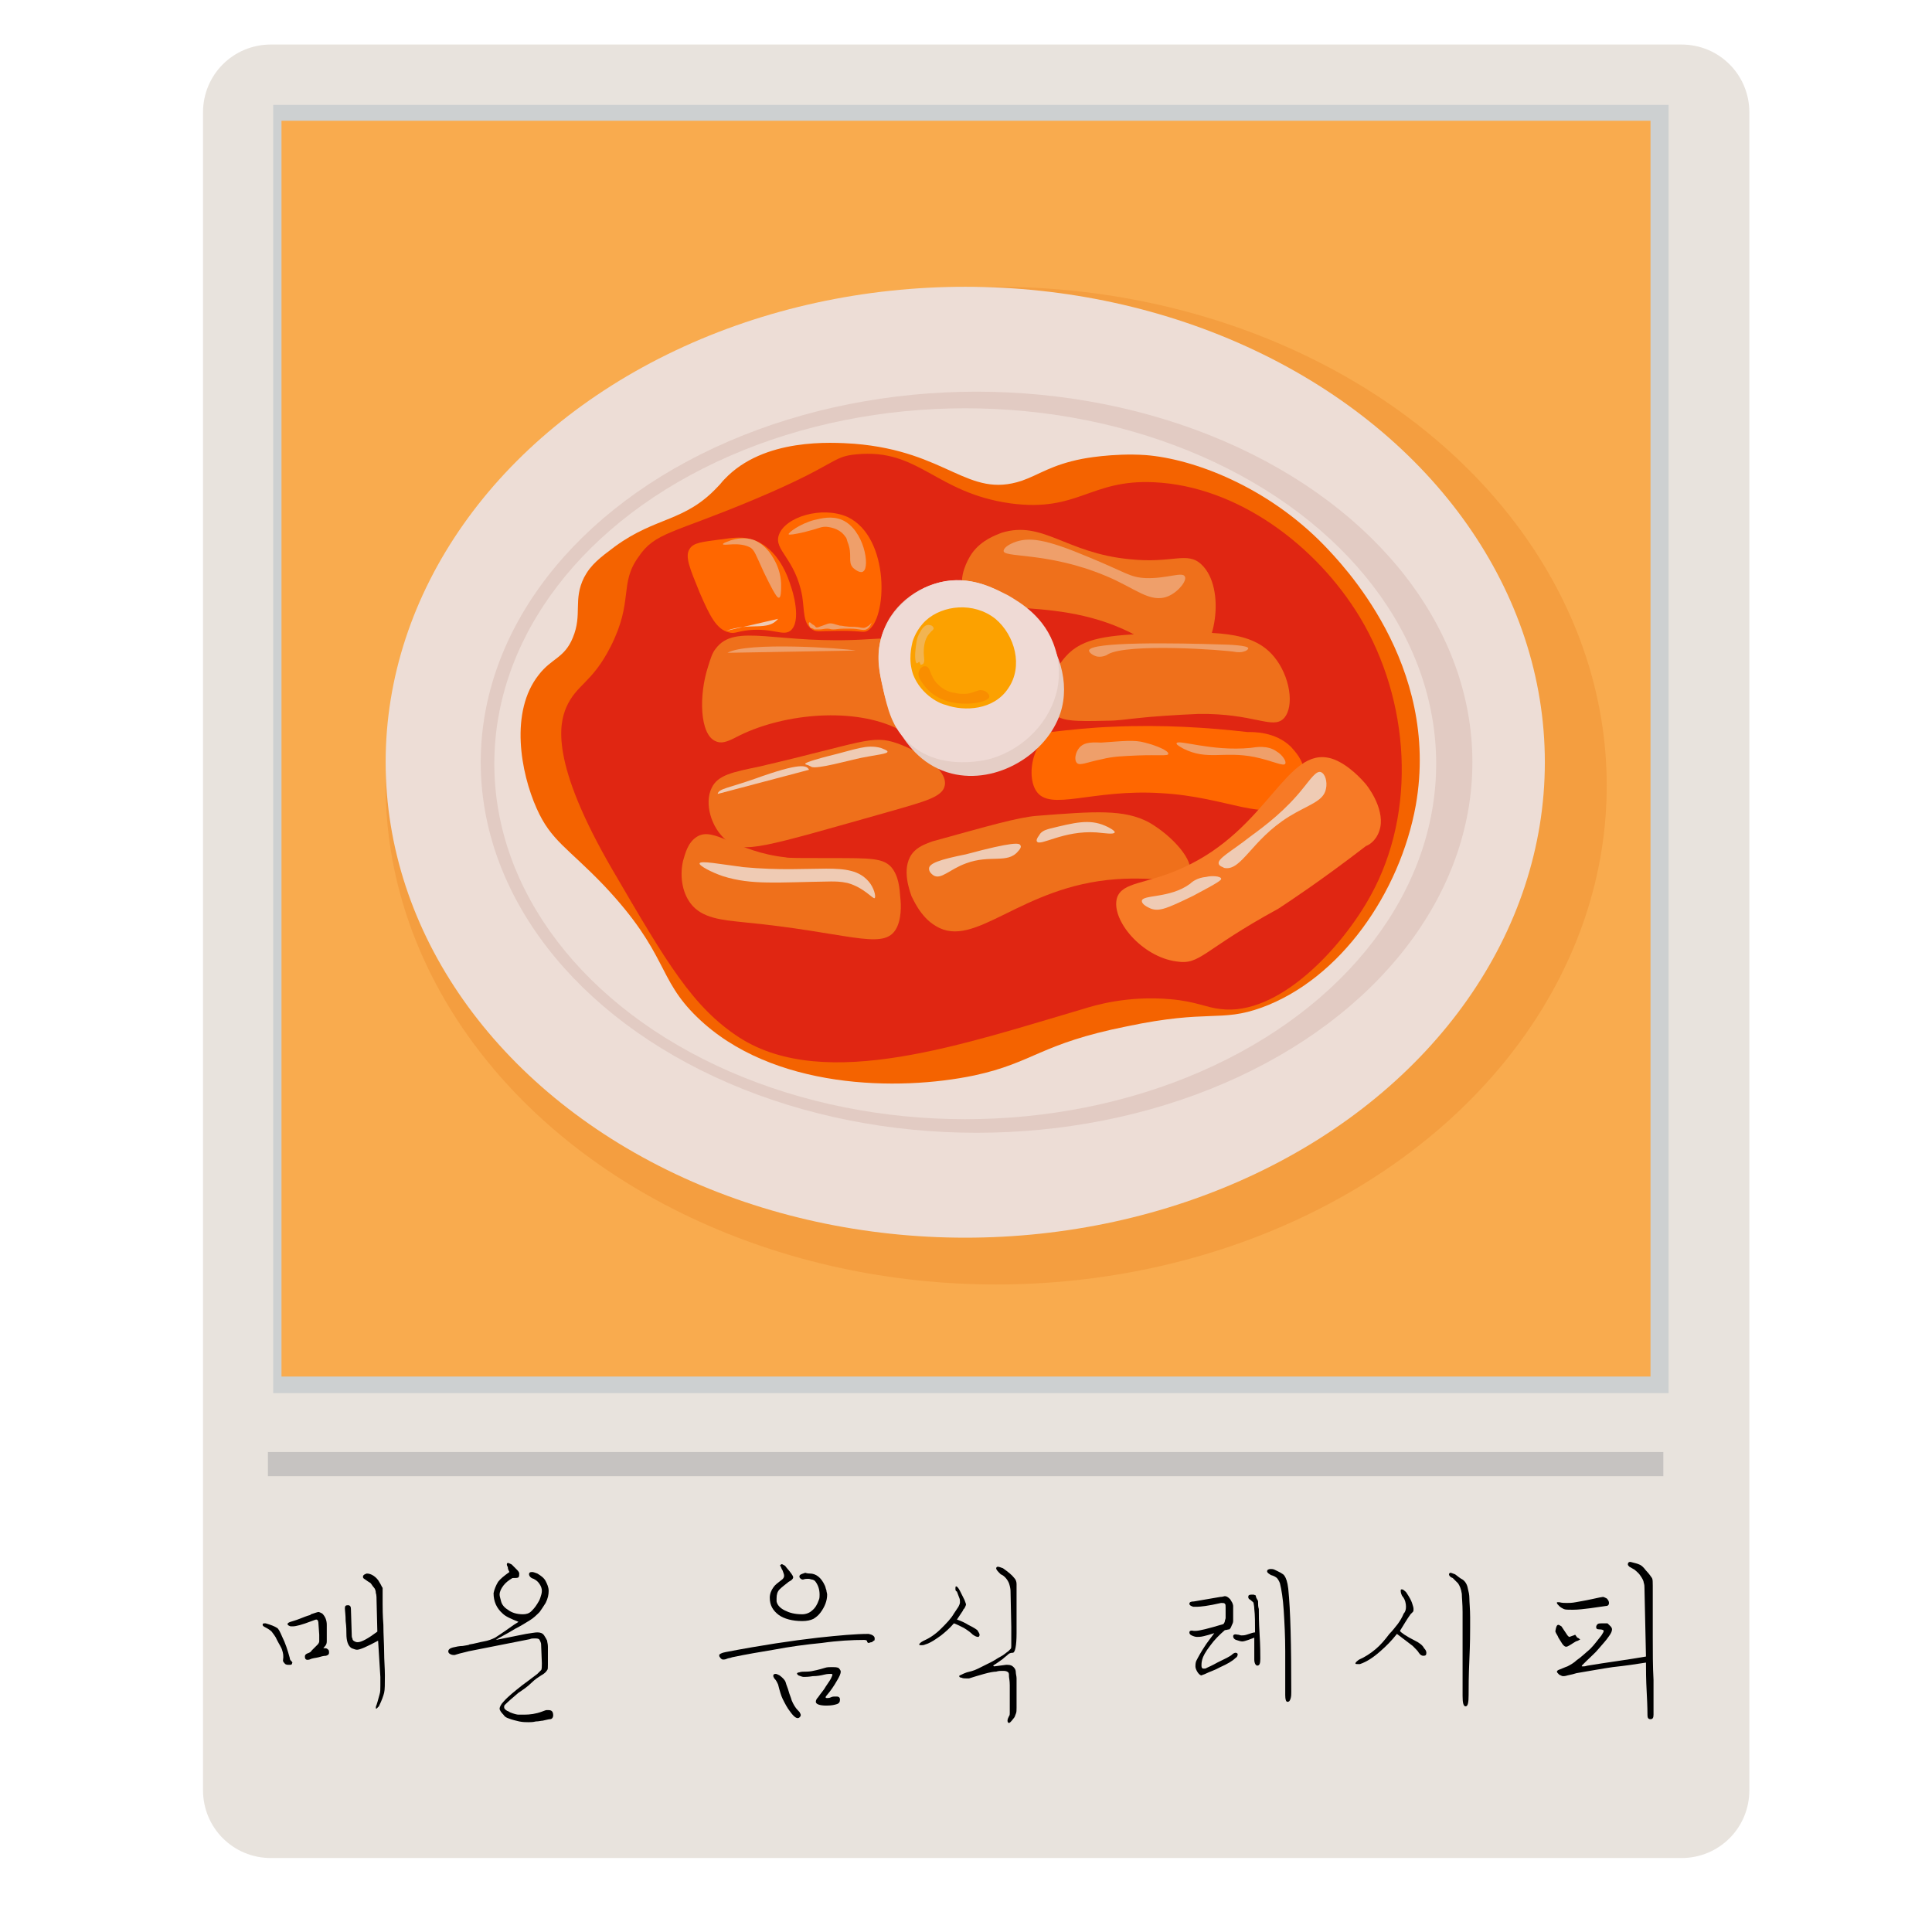 <?xml version="1.0" encoding="utf-8"?>
<!-- Generator: Adobe Illustrator 26.3.1, SVG Export Plug-In . SVG Version: 6.00 Build 0)  -->
<svg version="1.1" id="레이어_1" xmlns="http://www.w3.org/2000/svg" xmlns:xlink="http://www.w3.org/1999/xlink" x="0px"
	 y="0px" viewBox="0 0 256 256" style="enable-background:new 0 0 256 256;" xml:space="preserve">
<style type="text/css">
	.st0{fill:#E8E3DD;}
	.st1{fill:#CDD0D1;}
	.st2{fill:#C6C3C1;}
	.st3{fill:none;}
	.st4{fill:#F9AB4E;}
	.st5{fill:#F49E40;}
	.st6{fill:#EDDDD6;}
	.st7{fill:#E2CBC3;}
	.st8{display:none;}
	.st9{display:inline;fill:none;}
	.st10{display:inline;}
	.st11{fill:#F46300;}
	.st12{fill:#E02612;}
	.st13{fill:#EF701B;}
	.st14{fill:#FF6700;}
	.st15{fill:#175101;}
	.st16{fill:#E5CEC6;}
	.st17{fill:#EFDAD5;}
	.st18{fill:#FCA100;}
	.st19{fill:#EF9F6A;}
	.st20{fill:#EFCBB4;}
	.st21{display:none;fill:#F98E00;}
	.st22{fill:#F98E00;}
	.st23{fill:#F2B451;}
	.st24{fill:#F77A26;}
</style>
<g>
	<path class="st0" d="M26.9,237.2c0,5,4,9,9,9h186.9c5,0,9-4,9-9V14.9c0-5-4-9-9-9H35.9c-5,0-9,4-9,9
		C26.9,14.9,26.9,237.2,26.9,237.2z"/>
</g>
<rect x="36.2" y="13.9" class="st1" width="184.9" height="170.7"/>
<rect x="35.5" y="192.4" class="st2" width="184.9" height="3.2"/>
<g>
	<rect x="44" y="200" class="st3" width="141.7" height="32.5"/>
</g>
<rect x="37.3" y="16" class="st4" width="181.4" height="166.4"/>
<ellipse class="st5" cx="132" cy="104.1" rx="80.9" ry="66.1"/>
<ellipse class="st6" cx="127.9" cy="101" rx="76.8" ry="63"/>
<ellipse class="st7" cx="129.4" cy="101" rx="65.7" ry="49.1"/>
<ellipse class="st6" cx="127.9" cy="101.2" rx="62.4" ry="47.1"/>
<g class="st8">
	<polygon class="st9" points="216.1,228 61.3,229.3 61.3,195.3 216.1,194 	"/>
	<path class="st10" d="M64.5,220c-0.1-0.3-0.3-0.6-0.5-1.1c-0.2-0.4-0.3-0.6-0.5-0.8s-0.4-0.3-0.7-0.4c-0.1-0.1-0.2-0.2-0.2-0.3
		s0.1-0.2,0.3-0.2c0.5,0.1,0.9,0.3,1.1,0.5c0.1,0.1,0.3,0.4,0.5,0.9c0.3,0.6,0.6,1.3,0.7,2.1c0,0.1,0.1,0.2,0.2,0.3s0.1,0.1,0.1,0.3
		c0,0.1-0.1,0.2-0.3,0.2c-0.1,0-0.2,0-0.3-0.1c-0.1-0.1-0.2-0.2-0.2-0.3V221C64.7,220.6,64.6,220.3,64.5,220z M68.2,216.3
		c0.1,0,0.2,0.1,0.4,0.2c0.3,0.3,0.4,0.7,0.4,1.1v1.7c0,0.2-0.1,0.4-0.2,0.6c0,0.1-0.1,0.1-0.1,0.2c0,0,0.1,0,0.2,0s0.2,0,0.3,0.1
		c0.1,0.1,0.1,0.2,0.1,0.3s-0.1,0.2-0.3,0.3c-0.3,0-0.5,0.1-0.8,0.1s-0.6,0.1-0.9,0.2c-0.3,0.1-0.4,0-0.4-0.3c0-0.1,0.1-0.2,0.2-0.3
		c0.2-0.1,0.3-0.2,0.5-0.3c0.1-0.1,0.3-0.3,0.6-0.6c0.1-0.1,0.1-0.2,0.2-0.3c0-0.1,0-0.2,0-0.3v-0.5l-0.1-1.1c0-0.3-0.1-0.4-0.2-0.4
		s-0.2,0-0.4,0.1c-1,0.4-1.6,0.6-1.9,0.6c-0.1,0-0.2,0-0.2,0c-0.2-0.1-0.3-0.1-0.3-0.3c0-0.1,0.1-0.2,0.3-0.2c0.2,0,0.5-0.1,0.9-0.3
		c0.4-0.1,0.7-0.3,1-0.4l0.1-0.1C67.9,216.3,68.1,216.3,68.2,216.3z M73.9,214.3c0-0.2-0.1-0.4-0.2-0.6c-0.1-0.2-0.2-0.4-0.3-0.5
		c-0.1-0.1-0.3-0.2-0.4-0.3c-0.2-0.1-0.3-0.2-0.3-0.3c0-0.2,0.1-0.3,0.4-0.3c0.2,0,0.5,0.1,0.7,0.3s0.4,0.4,0.6,0.6
		c0.2,0.3,0.3,0.4,0.3,0.5s0,0.3,0,0.7v0.9c0,0.4,0,1.1,0.1,2.1c0,1,0.1,1.9,0.1,2.7s0,1.6,0,2.4c0,0.8,0,1.4-0.1,1.7
		s-0.2,0.8-0.5,1.4c-0.1,0.2-0.2,0.3-0.3,0.3s-0.1,0-0.1,0s0-0.2,0.1-0.3c0.2-0.5,0.3-0.8,0.3-1.1s0.1-0.5,0.1-0.8
		c0-0.1,0-0.3,0-0.5s0-0.3,0-0.4l-0.2-3.6c-1.1,0.6-1.8,0.9-2.1,0.9c-0.2,0-0.3,0-0.5-0.1c-0.4-0.2-0.5-0.7-0.5-1.4
		c0-0.3,0-0.7-0.1-1.3c0-0.6-0.1-1-0.1-1.2s0.1-0.3,0.3-0.3c0.2,0,0.3,0.1,0.3,0.3l0.1,2.4c0,0.3,0,0.4,0,0.6c0,0.1,0.1,0.2,0.2,0.3
		s0.2,0.1,0.3,0.1c0.4,0,1-0.3,1.9-1l-0.1-3C73.9,215,73.9,214.5,73.9,214.3z"/>
	<path class="st10" d="M90.7,213.1c0.2,0.3,0.3,0.6,0.3,1s-0.1,0.8-0.3,1.2c-0.2,0.3-0.4,0.6-0.6,0.9c-0.3,0.3-0.6,0.6-1,0.8
		s-0.8,0.5-1.4,0.9c-1,0.6-1.6,0.9-1.9,1.1l3-0.6c0.5-0.1,0.9-0.2,1.1-0.2c0.3,0,0.5,0.1,0.7,0.3s0.3,0.4,0.3,0.5s0.1,0.3,0.1,0.6
		v0.6v0.2c0,0.2,0,0.4,0,0.6c0,0.2,0,0.3,0,0.5c0,0.3,0,0.5-0.1,0.6c-0.1,0.2-0.3,0.4-0.6,0.6c-0.2,0.2-0.6,0.4-1,0.7
		s-0.8,0.6-1.3,1c-0.6,0.4-1,0.8-1.4,1.2c-0.1,0.1-0.1,0.2-0.1,0.2c0,0.1,0.1,0.2,0.3,0.3c0.1,0,0.2,0.1,0.3,0.1
		c0.4,0.1,0.7,0.2,0.8,0.2c0.1,0,0.4,0,0.6,0c0.5,0,1.1-0.1,1.7-0.3c0.2-0.1,0.3-0.1,0.4-0.1s0.1,0,0.2,0c0.3,0,0.4,0.2,0.4,0.5
		c0,0.2-0.1,0.3-0.3,0.4s-0.4,0.1-0.7,0.1c-0.1,0-0.4,0-0.7,0.1s-0.6,0.1-0.7,0.1c-0.2,0-0.5,0-0.9-0.1c-0.3-0.1-0.7-0.2-1.1-0.3
		c-0.2-0.1-0.4-0.2-0.6-0.3c-0.2-0.2-0.3-0.4-0.3-0.6c0-0.2,0.1-0.4,0.4-0.7c0.5-0.5,1.1-1.1,1.9-1.7c0.3-0.2,0.8-0.6,1.5-1.1
		c0.2-0.1,0.3-0.3,0.4-0.4s0.1-0.3,0.1-0.7l-0.1-1.9c0-0.2-0.1-0.3-0.2-0.4s-0.3-0.2-0.5-0.2c-0.1,0-0.3,0-0.4,0.1l-6,1.2
		c-0.3,0.1-0.6,0.1-0.9,0.2c-0.3,0.1-0.5,0.1-0.5,0.1c-0.1,0-0.2,0-0.4-0.1c-0.2,0-0.2-0.1-0.2-0.3s0.2-0.3,0.5-0.4
		c0.3-0.1,0.6-0.1,1-0.2c0.4-0.1,0.6-0.1,0.7-0.1c0.5-0.1,1-0.2,1.4-0.3s0.8-0.2,1.1-0.4c0,0,0.6-0.4,1.6-1.1
		c0.3-0.2,0.6-0.4,0.7-0.5c-0.7-0.3-1.3-0.6-1.6-0.8c-0.6-0.5-0.9-1.2-0.9-2c0-0.4,0.2-0.8,0.5-1.1c0.2-0.3,0.6-0.6,1.1-1
		c-0.1-0.2-0.2-0.3-0.2-0.4c0-0.1,0-0.1,0-0.2c-0.1-0.2,0-0.3,0.1-0.3s0.2,0.1,0.4,0.2c0.1,0.1,0.3,0.3,0.5,0.4s0.3,0.3,0.3,0.4
		c0,0.2,0,0.3-0.1,0.4c-0.1,0.1-0.3,0.1-0.6,0.1c-0.4,0.2-0.7,0.4-0.9,0.7s-0.4,0.6-0.4,0.9c0,0.2,0,0.4,0.1,0.7s0.3,0.6,0.7,0.8
		c0.4,0.3,0.9,0.5,1.5,0.5c0.3,0,0.6-0.1,0.8-0.3c0.2-0.1,0.4-0.4,0.6-0.7c0.1-0.2,0.3-0.4,0.3-0.6c0.1-0.2,0.1-0.4,0.1-0.7
		c0-0.2-0.1-0.5-0.2-0.7s-0.3-0.4-0.6-0.5c-0.3-0.1-0.5-0.3-0.5-0.5s0.1-0.2,0.3-0.2c0.1,0,0.3,0.1,0.5,0.2
		C90.3,212.6,90.5,212.8,90.7,213.1z"/>
	<path class="st10" d="M114.4,218.9c0,0.1,0,0.2-0.1,0.3c0,0.1-0.1,0.1-0.3,0.1c-0.1,0-0.2,0-0.3,0c-0.1,0-0.1,0-0.1-0.1
		s-0.1-0.1-0.3-0.1c-1.2,0-2.6,0.1-4.2,0.3s-3.2,0.4-4.8,0.7c-1.3,0.2-2.7,0.5-4.1,0.8c-0.2,0.1-0.3,0.1-0.5,0.2
		c-0.2,0-0.3,0.1-0.4,0.1s-0.2-0.1-0.3-0.2c-0.1-0.1-0.1-0.2-0.1-0.2c0-0.1,0.2-0.2,0.7-0.3c3.5-0.6,6.5-1.1,9.1-1.4
		c2.1-0.2,3.8-0.4,5-0.4C114.2,218.5,114.4,218.6,114.4,218.9z M108,212.4c0.6,0,1.1,0.4,1.5,1.2c0.1,0.2,0.1,0.3,0.1,0.5
		s0.1,0.3,0.1,0.5c0,0.6-0.2,1.2-0.7,1.8c-0.2,0.3-0.5,0.5-0.7,0.6c-0.3,0.2-0.7,0.2-1.1,0.2c-1,0-1.8-0.2-2.3-0.6
		c-0.6-0.4-0.9-1-0.9-1.7c0-0.4,0.1-0.7,0.3-1c0.2-0.2,0.4-0.5,0.8-0.7c0.2-0.2,0.3-0.3,0.3-0.5c0-0.1-0.1-0.3-0.2-0.5
		s-0.2-0.4-0.2-0.4c0-0.1,0-0.1,0.1-0.1s0.2,0,0.3,0.1s0.2,0.2,0.2,0.2c0.5,0.5,0.7,0.8,0.7,1c0,0.1-0.1,0.3-0.4,0.4
		c-0.4,0.3-0.7,0.5-0.9,0.8c-0.2,0.3-0.3,0.5-0.3,0.9c0,0.1,0,0.2,0,0.3c0.1,0.4,0.4,0.7,0.8,0.9s1,0.4,1.7,0.4c0.4,0,0.7-0.2,1-0.4
		s0.5-0.6,0.7-1c0.1-0.2,0.1-0.4,0.1-0.6c0-0.5-0.2-0.9-0.5-1.3c-0.1-0.1-0.2-0.1-0.3-0.2s-0.2-0.1-0.4-0.1c-0.1,0-0.3,0-0.5,0.1
		c-0.1,0-0.3-0.1-0.3-0.2c-0.1-0.1,0-0.2,0-0.3s0.3-0.1,0.5-0.2C107.8,212.4,107.9,212.4,108,212.4z M105.6,223.2
		c0.1,0.3,0.2,0.6,0.3,0.9c0.1,0.3,0.2,0.6,0.3,0.9c0.2,0.4,0.4,0.7,0.6,1c0.1,0.1,0.2,0.2,0.3,0.3c0.1,0.1,0.1,0.2,0.1,0.2
		c0,0.1-0.1,0.2-0.2,0.3c-0.2,0.1-0.5-0.1-0.9-0.6c-0.3-0.4-0.5-0.8-0.7-1.3c-0.1-0.3-0.3-0.8-0.5-1.4c0-0.2-0.2-0.3-0.4-0.6
		c-0.1-0.1-0.1-0.2-0.1-0.3c0.1-0.1,0.1-0.1,0.2-0.1s0.2,0.1,0.4,0.2C105.3,222.8,105.5,223,105.6,223.2z M111,222.2
		c0,0.2-0.1,0.5-0.4,0.9c-0.3,0.5-0.6,1-1.1,1.5c-0.1,0.1-0.1,0.1-0.1,0.2s0,0.1,0.1,0.1s0.2,0,0.4-0.1c0.2,0,0.3-0.1,0.4-0.1
		s0.2,0,0.2,0c0.2,0,0.3,0.1,0.3,0.3s-0.1,0.4-0.3,0.5c-0.2,0.1-0.5,0.1-1.1,0.1c-0.7,0-1-0.1-1-0.4c0-0.1,0.1-0.3,0.2-0.4
		c0.3-0.4,0.6-0.8,0.8-1.1c0.3-0.4,0.5-0.8,0.6-1c0-0.1,0.1-0.2,0.1-0.2c0-0.1-0.1-0.1-0.2-0.1s-0.3,0-0.6,0.1
		c-0.3,0.1-0.7,0.1-1.1,0.2c-0.4,0.1-0.7,0.1-0.9,0.1c-0.2,0-0.3-0.1-0.5-0.2c-0.1-0.1-0.1-0.1-0.1-0.2c0-0.1,0.1-0.1,0.3-0.2
		c0.2,0,0.4-0.1,0.8-0.1c0.3,0,0.6-0.1,1-0.2c0.3-0.1,0.6-0.2,0.8-0.2c0.2-0.1,0.5-0.1,0.7-0.1c0.3,0,0.5,0,0.7,0.1
		C110.9,221.9,111,222,111,222.2z"/>
	<path class="st10" d="M122.4,213.9c0-0.1,0-0.2,0.1-0.2s0.2,0.2,0.4,0.5c0.2,0.4,0.4,0.7,0.5,0.9s0.1,0.3,0.1,0.5
		c0,0.1-0.1,0.2-0.2,0.4c-0.1,0.1-0.1,0.2-0.2,0.2l-0.6,0.9c0.5,0.2,0.9,0.3,1.2,0.5s0.6,0.3,0.9,0.5c0.1,0.2,0.2,0.4,0.2,0.5
		s-0.1,0.2-0.2,0.2s-0.3-0.1-0.5-0.3s-0.5-0.4-0.9-0.7c-0.4-0.2-0.7-0.4-1-0.4c-0.4,0.5-0.9,0.9-1.3,1.2c-0.5,0.4-1,0.7-1.6,0.9
		c-0.1,0-0.3,0.1-0.4,0.1s-0.2,0-0.2-0.1s0.1-0.2,0.4-0.4c0.5-0.2,1.1-0.6,1.7-1.2c0.5-0.5,1-1,1.3-1.5c0.1-0.2,0.3-0.5,0.5-0.7
		c0.1-0.2,0.1-0.3,0.1-0.4c0-0.1,0-0.3-0.1-0.5l-0.2-0.6C122.4,214.2,122.4,214,122.4,213.9z M126.5,211.9c0-0.1,0.1-0.1,0.2-0.1
		s0.3,0.1,0.5,0.2c0.6,0.3,0.9,0.7,1.1,1c0.1,0.2,0.2,0.4,0.2,0.6v0.2v4.6c0,1.3-0.1,1.9-0.4,2c-0.2,0-0.4,0.1-0.5,0.2
		c-0.2,0.1-0.4,0.3-0.5,0.4c-0.3,0.2-0.5,0.4-0.8,0.5c-0.1,0.1-0.2,0.1-0.2,0.2c0,0,0.1,0,0.1,0.1c0.2,0,0.6-0.1,1.2-0.2h0.1
		c0.3,0,0.5,0.1,0.6,0.2c0.1,0.1,0.2,0.3,0.2,0.5s0.1,0.4,0.1,0.6c0,0.2,0,0.5,0,0.7v0.2v0.2v0.3v0.7v0.8c0,0.2,0,0.4-0.1,0.6
		c0,0.2-0.1,0.3-0.2,0.5c-0.2,0.3-0.3,0.4-0.5,0.4c-0.1,0-0.1-0.1-0.1-0.2c0-0.1,0-0.3,0.1-0.5c0-0.1,0.1-0.2,0.1-0.3s0-0.3,0-0.5
		s0-0.4,0-0.6c0-0.2,0-0.5,0-0.8c0-0.2,0-0.5,0-0.9s0-0.7-0.1-0.8c0-0.2,0-0.4-0.1-0.5s-0.2-0.1-0.5-0.1c0,0-0.1,0-0.2,0
		s-0.3,0-0.5,0c-0.3,0-0.6,0.1-1.2,0.2c-0.5,0.1-1,0.3-1.5,0.5c0,0-0.1,0-0.2,0c-0.2,0-0.4,0-0.5-0.1c-0.1,0-0.2-0.1-0.2-0.2
		c0,0,0.1-0.1,0.2-0.2s0.3-0.1,0.5-0.2c0.3,0,0.7-0.2,1.1-0.4s0.9-0.4,1.3-0.7c0.3-0.2,0.6-0.4,0.9-0.6c0.3-0.2,0.5-0.4,0.7-0.6
		c0.1-0.1,0.2-0.2,0.2-0.2c0.1-0.1,0.1-0.1,0.1-0.3s0-0.8,0-1.9l-0.1-3.6c0-0.3-0.1-0.5-0.2-0.8c-0.2-0.4-0.4-0.7-0.8-0.9
		C126.6,212.2,126.5,212,126.5,211.9z"/>
	<path class="st10" d="M148.8,214.7c0.2,0,0.4-0.1,0.5-0.1c0.2,0,0.3,0.1,0.5,0.3c0.1,0.1,0.2,0.3,0.2,0.3c0,0.1,0.1,0.2,0.1,0.3
		s0,0.2,0,0.3c0,0.2,0,0.3,0,0.5s0,0.3,0,0.3c0,0.1,0,0.2,0,0.3s-0.1,0.3-0.2,0.5c-0.1,0.2-0.2,0.3-0.2,0.4c-0.1,0-0.3,0-0.4,0.1
		c-0.5,0.4-1,0.9-1.5,1.5s-0.8,1.1-0.8,1.4c-0.1,0.3-0.1,0.5-0.1,0.6c0,0.2,0.1,0.3,0.2,0.3c0.1,0,0.2,0,0.3-0.1
		c0.2-0.1,0.5-0.2,1.1-0.5c0.8-0.3,1.3-0.6,1.5-0.8c0.1-0.1,0.2-0.1,0.3-0.1s0.2,0.1,0.2,0.2c0,0.1-0.1,0.3-0.3,0.4
		c-0.3,0.3-0.8,0.6-1.5,0.9c-0.5,0.3-1,0.5-1.5,0.7c-0.2,0.1-0.3,0.1-0.4,0.1c-0.1,0-0.2-0.1-0.4-0.3s-0.2-0.4-0.2-0.6
		c0-0.1,0-0.3,0.1-0.5c0.2-0.5,0.5-0.9,0.8-1.4c0.3-0.4,0.6-0.8,1-1.4c-0.4,0.1-0.8,0.2-1,0.3c-0.3,0.1-0.5,0.1-0.7,0.1
		s-0.4,0-0.5-0.1s-0.2-0.2-0.2-0.3c0-0.2,0.1-0.2,0.4-0.2c0,0,0.1,0,0.2,0c0.4,0,1.3-0.2,2.8-0.7c0.1-0.1,0.1-0.2,0.2-0.3
		c0-0.1,0-0.2,0-0.3s0-0.2,0-0.3c0-0.2,0-0.3,0-0.4c0-0.1,0-0.2,0-0.3c0-0.2,0-0.3-0.1-0.4s-0.2-0.1-0.3-0.1
		c-1.3,0.3-2.1,0.4-2.3,0.4c-0.1,0-0.2,0-0.4,0c-0.3-0.1-0.4-0.2-0.4-0.3s0.2-0.2,0.5-0.2L148.8,214.7z M152.5,215.2
		c0,0.3,0,0.5,0.1,0.8c0,0.5,0,1.3,0.1,2.5s0.1,2,0.1,2.5c0,0.4-0.1,0.6-0.3,0.6s-0.3-0.2-0.3-0.6c0-0.4,0-0.8,0-1.3s0-0.8,0-0.9
		c-0.2,0.1-0.4,0.2-0.6,0.2c-0.2,0.1-0.4,0.1-0.6,0.1c-0.2,0-0.4,0-0.6-0.1c-0.2-0.1-0.3-0.2-0.3-0.3c0-0.2,0.1-0.2,0.4-0.2
		c0.1,0,0.3,0.1,0.4,0.1c0.1,0,0.3,0,0.5-0.1c0.4-0.1,0.7-0.2,0.8-0.2c0-1,0-1.7-0.1-2.3c0-0.3-0.1-0.5-0.1-0.6s-0.1-0.2-0.3-0.3
		c-0.1-0.1-0.2-0.2-0.2-0.3s0.1-0.2,0.3-0.2c0.1,0,0.1,0,0.2,0c0.1,0,0.1,0,0.2,0.1C152.3,214.9,152.5,215,152.5,215.2z
		 M155.2,212.6c0.2,0.2,0.3,0.6,0.4,1.3c0.2,2.2,0.3,5.6,0.3,10.3c0,0.2,0,0.5-0.1,0.7s-0.2,0.3-0.3,0.3c-0.2,0-0.3-0.2-0.3-0.7
		c0-1.4,0-2.8,0-4.4c0-1.5-0.1-2.9-0.2-4c-0.1-1.2-0.2-2.1-0.4-2.7c-0.1-0.3-0.2-0.4-0.3-0.5s-0.3-0.2-0.6-0.3s-0.4-0.3-0.4-0.4
		c0-0.1,0.1-0.2,0.4-0.2c0.1,0,0.2,0,0.4,0.1C154.7,212.2,155,212.4,155.2,212.6z"/>
	<path class="st10" d="M166.7,214.1c0-0.1,0-0.1,0.1-0.1c0,0,0.1,0,0.2,0.1c0.1,0.1,0.2,0.2,0.3,0.3c0.3,0.4,0.5,0.8,0.6,1
		s0.1,0.4,0.1,0.6c0,0.1,0,0.2-0.1,0.3c0,0.1-0.1,0.1-0.3,0.2c-0.3,0.5-0.7,1.1-1,1.6c0.1,0.2,0.6,0.5,1.5,1
		c0.4,0.2,0.8,0.5,0.9,0.7c0.1,0.1,0.2,0.3,0.2,0.4c0,0.2-0.1,0.3-0.3,0.3s-0.3-0.1-0.5-0.3c-0.1-0.2-0.3-0.4-0.6-0.6
		c-0.4-0.3-0.9-0.7-1.5-1.2c-0.5,0.7-1.1,1.2-1.6,1.7c-0.7,0.6-1.4,1-2,1.3c0,0-0.1,0-0.2,0c-0.2,0-0.3,0-0.3-0.1s0.1-0.2,0.4-0.3
		c0.6-0.2,1.1-0.6,1.6-1.1c0.4-0.4,0.9-0.9,1.4-1.5c0.3-0.3,0.5-0.6,0.8-1c0.2-0.3,0.4-0.7,0.6-1c0.1-0.2,0.2-0.4,0.2-0.6
		c0-0.3-0.1-0.7-0.3-1C166.8,214.6,166.7,214.3,166.7,214.1z M171.5,212.5c0-0.1,0.1-0.2,0.2-0.2c0.1,0,0.3,0,0.4,0.1
		c0.2,0.2,0.5,0.3,0.7,0.5s0.4,0.5,0.6,0.9c0.1,0.3,0.1,0.6,0.2,1c0,0.4,0,1,0,1.9v1c0,0.5,0,1.5-0.1,3.1s-0.1,2.8-0.1,3.5
		c0,0.8-0.1,1.1-0.3,1.1s-0.3-0.3-0.3-1v-6.1c0-0.6,0-1.4,0-2.2s0-1.4-0.1-1.8c-0.1-0.5-0.2-0.9-0.4-1c-0.1-0.1-0.3-0.3-0.6-0.5
		C171.6,212.8,171.5,212.6,171.5,212.5z"/>
	<path class="st10" d="M187.7,218c0,0.2-0.1,0.4-0.3,0.6c-0.3,0.4-0.6,0.9-1,1.3c-0.3,0.4-0.7,0.8-1.2,1.2c-0.2,0.1-0.3,0.3-0.5,0.4
		v0.1c0,0,0.1,0,0.2,0c0.1,0,0.3,0,0.4-0.1c0.9-0.2,1.9-0.3,2.9-0.5s2-0.3,2.8-0.4l-0.2-6.8c0-0.2,0-0.3,0-0.5s-0.1-0.4-0.4-0.7
		c-0.2-0.2-0.4-0.4-0.5-0.5c-0.2-0.1-0.4-0.2-0.5-0.3c-0.1,0-0.1-0.1-0.1-0.2c0-0.2,0.1-0.3,0.4-0.2c0.3,0.1,0.6,0.1,0.8,0.2
		c0.2,0.1,0.4,0.3,0.7,0.6c0.3,0.4,0.5,0.7,0.6,0.8c0,0.1,0.1,0.4,0.1,0.7v0.4c0,1.7,0,3.2,0,4.7s0,2.9,0,4.3c0,1.4,0,2.5,0,3.5
		c0,0.3-0.1,0.4-0.3,0.4s-0.3-0.1-0.3-0.4c0-0.2,0-0.9-0.1-2.2s-0.1-2.3-0.1-3c-0.9,0.1-2,0.3-3.3,0.5c-1.1,0.2-2.3,0.4-3.6,0.6
		c-0.3,0-0.6,0.1-0.9,0.2c-0.2,0.1-0.4,0.1-0.5,0.1s-0.2,0-0.4-0.1c-0.1-0.1-0.2-0.2-0.2-0.3s0.1-0.2,0.3-0.2
		c0.5-0.2,0.8-0.3,0.8-0.3c0.3-0.2,0.6-0.4,0.9-0.6c0.5-0.3,0.9-0.7,1.3-1.2s0.8-0.9,1.1-1.3c0.2-0.3,0.2-0.4,0.2-0.5
		s-0.1-0.1-0.4-0.1c-0.2,0-0.3-0.1-0.3-0.2c0-0.1,0.1-0.2,0.2-0.3c0.1-0.1,0.3-0.1,0.5-0.1c0,0,0.1,0,0.2,0c0.1,0,0.2,0,0.3,0h0.1
		C187.5,217.6,187.7,217.8,187.7,218z M182.4,217.5c0.1,0,0.2,0,0.3,0.1l0.6,0.9c0.1,0.1,0.1,0.1,0.2,0.1c0.1,0,0.2-0.1,0.4-0.2
		c0.1,0,0.1-0.1,0.1-0.1s0.1,0.1,0.2,0.3c0,0,0.1,0,0.2,0.1c0.1,0,0.1,0,0.1,0.1c0,0-0.1,0.1-0.4,0.2c-0.2,0.1-0.4,0.2-0.6,0.4
		c-0.1,0.1-0.3,0.1-0.3,0.1c-0.1,0-0.2-0.1-0.4-0.3c-0.1-0.2-0.3-0.4-0.4-0.6c-0.1-0.2-0.2-0.4-0.3-0.6v-0.1
		C182.1,217.7,182.2,217.5,182.4,217.5z M182.3,215.4c0-0.1,0-0.1,0.1-0.1c0,0,0,0,0.1,0h0.1c0.3,0.1,0.5,0.1,0.7,0.1s0.6,0,0.9-0.1
		c0.4-0.1,0.9-0.2,1.6-0.3c0.7-0.1,1-0.2,1.1-0.2s0.2,0,0.4,0.1c0.1,0.2,0.2,0.3,0.2,0.4c0,0.2-0.1,0.3-0.3,0.3
		c-0.5,0.1-1,0.2-1.6,0.3s-1.2,0.1-1.8,0.1c-0.4,0-0.7,0-0.9-0.1s-0.3-0.1-0.5-0.3l0,0C182.3,215.5,182.3,215.4,182.3,215.4z"/>
</g>
<path class="st11" d="M81.5,72.4c-2,1.5-3.2,2.4-4.1,4.1c-1.5,3-0.2,4.9-1.5,8c-1.1,2.7-2.8,2.7-4.5,4.9c-3.9,4.9-2.4,13-0.3,17.7
	c1.9,4.3,4.1,5.2,8.9,10.2c8.6,9.1,7,12.3,12.4,17.5c9.9,9.6,26.7,9.8,36.7,7.7c7.9-1.7,8.7-4.2,20.2-6.5
	c10.9-2.3,12.4-0.5,17.9-2.5c10.4-3.8,18.3-15.2,20.4-26.8c3.3-18.7-9.9-32.1-12.2-34.5c-7.5-7.7-17.2-11.4-23.6-11.9
	c-4.4-0.3-8.4,0.5-8.4,0.5c-4.1,0.8-5.7,2.1-8,2.9c-7.2,2.4-9.8-3.9-22.2-4.9c-3-0.2-12-0.8-17.2,4.7c-0.5,0.5-0.3,0.4-0.9,1
	C90.7,69.2,87,68.4,81.5,72.4z"/>
<path class="st12" d="M80.9,85.7c-2.5,4.9-4.5,4.9-5.9,8.1c-0.8,2-2.3,7,6.3,21.7c7,12,10.5,18,16.7,22c11.4,7.3,30.1,0.7,45.5-3.8
	c1.6-0.5,5.9-1.8,11.6-1.3c3.4,0.3,4.7,1.1,6.6,1.3c7.7,1,16.1-8.1,19.9-15c6.2-11.2,5.2-25.9-1.4-36.9
	c-5.8-9.6-16.3-17.4-27.3-17.9c-8.5-0.4-10,4-19,2.8c-10-1.4-12.1-7.3-20.4-6.5c-3.4,0.3-2.4,1.3-13.6,6
	c-10.7,4.5-13.1,4.3-15.3,7.6C82,77.4,84,79.6,80.9,85.7z"/>
<path class="st13" d="M93.8,88.4c-1.2,3.7-1.1,8.9,1,9.8c1,0.5,2.1-0.2,3.3-0.8c6-2.9,15.1-3.7,20.9-0.8c3.1,1.5,4,3.5,5.7,2.9
	c2.3-0.7,3.2-5,2.8-8.2c-0.1-0.9-0.5-3.8-2.6-5.6c-2.3-1.9-5-1.2-9.9-1c-12,0.8-17.6-2.3-20.2,1.3C94.4,86.5,94.2,87.1,93.8,88.4z"
	/>
<path class="st13" d="M94.3,104.4c-1,2-0.1,5.3,2,7c2.2,1.8,4.7,0.9,21.7-3.9c4.5-1.3,7-1.9,7.2-3.5c0.3-2-3.2-4.4-6.3-5.5
	c-3.4-1.2-4.6-0.1-18.4,3.1C97.1,102.3,95.1,102.7,94.3,104.4z"/>
<path class="st13" d="M128.8,73.3c-0.7,1-1.7,3.1-1.2,4.7c1.5,4.5,13.2,0.1,24.3,7c2.7,1.7,4.2,3.3,5.9,2.7
	c3.3-1.2,4.7-9.8,1.4-12.9c-1.9-1.8-3.8-0.1-9.5-0.7c-8.5-0.8-11.5-5.2-17-3.5C132,70.9,130.1,71.5,128.8,73.3z"/>
<path class="st13" d="M120.8,113.2c-1.4,2-0.2,5,0,5.6c0.1,0.1,1.1,2.7,3.2,3.9c5.2,3.2,11.2-5.3,23.9-6.2c5.4-0.4,9,0.8,9.7-0.8
	c0.7-1.6-2.2-4.9-5.3-6.7c-3.3-1.8-7.2-1.5-14.9-0.9c-2.5,0.2-6.3,1.3-13.9,3.4C122.8,111.8,121.6,112.1,120.8,113.2z"/>
<path class="st13" d="M90.5,114.1c-0.4,1.8-0.2,4,1,5.6c1.5,2,4.2,2.2,7,2.5c13.6,1.3,18.3,3.7,20.1,1.1c0.9-1.3,0.8-3.5,0.7-4.3
	c-0.1-1.3-0.2-2.9-1.2-4.1c-1.1-1.2-2.7-1.2-7.9-1.2c-3.9,0-5.9,0-6.1-0.1c-6.6-0.7-9.5-4.2-11.8-2.7
	C91.1,111.7,90.8,113.1,90.5,114.1z"/>
<path class="st14" d="M91.4,72.7c0.5-0.8,1.7-0.9,3.9-1.2c2.1-0.3,3.2-0.4,4.4,0c3.5,1.1,4.8,5.2,5.1,6.2c0.2,0.5,1.5,4.7-0.1,5.9
	c-1,0.7-2.2-0.4-5.5-0.1c-1.7,0.2-1.8,0.5-2.6,0.3c-1.7-0.4-2.6-2.3-3.9-5.3C91.4,75.3,90.7,73.7,91.4,72.7z"/>
<path class="st14" d="M139.2,97c-0.5,0.4-1.4,1.3-2,2.7c-0.7,1.7-0.7,3.9,0.1,5.1c1.8,2.8,7.4-0.3,16.6,0.3c8.9,0.5,13.8,4,17,1.1
	c0.3-0.3,1.9-1.7,1.9-3.7c0-1.8-1.3-3-1.7-3.5c-2.1-2.1-5.1-2-5.8-2c-5.2-0.6-11.3-1-17.9-0.7C144.6,96.4,141.8,96.7,139.2,97z"/>
<path class="st14" d="M103.2,70.9c-0.7,2,2.2,3.1,3.1,8.1c0.3,2,0.1,3.6,1.3,4.4c0.6,0.4,1,0.2,2.9,0.2c3.6-0.1,3.8,0.3,4.4,0
	c2.7-1.4,3.1-12.4-2.6-15.1C108.9,67,104,68.5,103.2,70.9z"/>
<path class="st13" d="M141.2,87c-2,2.2-3,5.9-1.6,7.5c0.9,1.1,3,1.1,7,1c1.7,0,2.5-0.2,4.7-0.4c0.7-0.1,4.8-0.4,7.5-0.5
	c7.4-0.1,9.8,2.1,11.3,0.6c1.5-1.6,0.8-5.7-1.3-8.2c-2.9-3.5-8-3.3-15.9-3.1C147,84.2,143.5,84.4,141.2,87z"/>
<path class="st15" d="M85.4,92.1"/>
<path class="st16" d="M117.3,83c-1.4,3-0.8,6-0.4,7.7c0.3,1.6,2.1,10,9.2,11.8c6,1.5,12.6-2.6,14.4-8c2.7-8.2-6.2-18-14-17.6
	C123,77,119,79.2,117.3,83z"/>
<path class="st17" d="M125.3,77c-0.5,0.1-2.5,0.4-4.6,2c-0.6,0.5-2.8,2.1-3.8,5.1c-0.9,2.7-0.4,4.9,0.1,7.1c0.6,2.7,1.2,5.3,3.5,7.3
	c4.2,3.9,10.6,2.1,10.9,2c4.3-1.3,7.8-4.9,8.7-9.2c0.5-2.5,0-4.5-0.3-5.4c-1.3-4.2-4.7-6.1-6.2-7C132,78.1,129,76.4,125.3,77z"/>
<path class="st18" d="M120.9,85.1c-0.1,0.5-0.6,2.3,0.1,4.3c1.1,2.8,3.7,3.9,4.3,4c2.5,0.9,6.4,0.7,8.3-2.2c2-2.9,0.9-7-1.7-9.2
	c-2.9-2.3-7-1.8-9.2,0.2C121.5,83.3,121,84.7,120.9,85.1z"/>
<path class="st19" d="M143,99.1c-0.5,0.6-0.7,1.6-0.3,2s1.3-0.1,3.3-0.5c1.6-0.4,2.8-0.4,4.8-0.5c2.7-0.1,4,0.1,4-0.2
	c0.1-0.4-1.5-1.1-3.1-1.5c-1.4-0.4-2.9-0.2-5.8,0C144.2,98.3,143.5,98.5,143,99.1z"/>
<path class="st19" d="M155.9,98.5c0,0.1,0,0.2,0.9,0.7c3.2,1.6,5.3,0.3,9.4,1.1c2.4,0.5,3.9,1.3,4.1,0.9c0.2-0.3-0.4-1.2-1.1-1.6
	c-1.2-0.9-2.8-0.6-3.5-0.5C160.5,99.6,156,97.9,155.9,98.5z"/>
<path class="st19" d="M144.3,86.2c0,0.3,0.6,0.7,1.1,0.8c0.7,0.1,1.3-0.2,1.4-0.3c2.6-1.5,15.4-0.6,17-0.3c0.1,0,0.6,0.1,1.1-0.1
	c0.1,0,0.5-0.2,0.5-0.4c0-0.4-2.9-0.5-3.5-0.5C156,85.2,144.4,85,144.3,86.2z"/>
<path class="st20" d="M123.1,115.1c0,0.4,0.3,0.7,0.6,0.9c1,0.6,2.1-0.8,4.3-1.6c3.2-1.2,5.5,0.1,6.9-1.6c0.2-0.2,0.5-0.6,0.3-0.8
	c-0.1-0.3-0.9-0.5-7.2,1.2C124.5,113.9,123.1,114.4,123.1,115.1z"/>
<path class="st20" d="M137.8,110.5c0,0.1-0.6,0.7-0.4,1c0.4,0.7,3.5-1.5,7.9-1.2c1.1,0.1,2.3,0.3,2.4,0c0.1-0.2-0.8-0.7-1.3-0.9
	c-2.1-0.9-4-0.4-7.3,0.4C138.8,109.9,138.2,110,137.8,110.5z"/>
<path class="st21" d="M233.7,139.3c0,0.2,0.1,0.4,0.3,0.5s0.5-0.1,1-0.2c0.1,0,1.1-0.2,1.3,0.1c0.1,0.2,0.1,0.4-0.1,0.6
	c-0.3,0.3-0.8,0.2-1.3,0.3c0,0-1,0.1-2,0.9c-1,0.9-1.3,2.5-0.9,3.7c0.5,2,2.8,3.6,4.9,3.2c1.3-0.3,2.6-1.3,3-2.6
	c0.7-2.3-1.6-4.8-1.2-5.1c0.2-0.1,0.8,0.3,1.1,0.7c0.8,0.8,0.7,1.6,1.5,2c0.2,0.1,0.6,0.3,0.8,0.1c0.4-0.4-0.8-2.7-2.7-3.9
	C237.1,138.2,233.8,138.7,233.7,139.3z"/>
<path class="st22" d="M122.7,88.3c0.6,0.1,0.5,1.2,1.4,2.2s2,1.3,2.4,1.3c0.3,0.1,1,0.2,1.8,0.1c1-0.2,1.4-0.6,2-0.4
	c0.4,0.1,0.8,0.5,0.8,0.8c-0.1,0.7-2.6,1.2-4.8,0.8c-0.7-0.1-2.5-0.6-3.7-2.1c-0.3-0.4-1.2-1.4-0.8-2.1
	C121.9,88.5,122.3,88.2,122.7,88.3z"/>
<path class="st19" d="M134.3,71.9c-0.5,0.2-1.2,0.6-1.3,1c-0.4,1.1,5.6,0.1,13.5,3.4c3.9,1.6,5.9,3.7,8.3,2.7
	c1.4-0.6,2.5-2.1,2.2-2.6c-0.3-0.7-2.4,0.3-5.2,0.2c-2.1-0.1-2.5-0.7-7.6-2.8C138.5,71.4,136.3,71.1,134.3,71.9z"/>
<path class="st19" d="M107.9,83.4c0.1,0,0.4,0,0.7,0c0.4,0,0.6-0.1,1-0.1s0.4,0.1,0.8,0.1c0.5,0,0.7-0.1,1.4-0.1c0.1,0,0.3,0,0.3,0
	c0.1,0,0.3,0,0.6,0c1.2,0,1.6,0.3,2.1,0.1c0.2-0.1,0.5-0.3,0.7-0.9c-0.2,0.3-0.6,0.6-1,0.7c-0.2,0-0.3,0-0.8-0.1
	c-0.8-0.1-0.9,0-1.6-0.1c-0.2,0-0.5-0.1-0.8-0.1c-0.8-0.2-0.9-0.3-1.3-0.3c-0.2,0-0.5,0.1-1,0.3c-0.6,0.2-0.7,0.3-0.9,0.2
	c-0.1-0.1-0.1-0.2-0.5-0.4c-0.2-0.2-0.3-0.3-0.4-0.2c-0.1,0.1,0,0.4,0.2,0.7C107.5,83.2,107.8,83.3,107.9,83.4z"/>
<path class="st20" d="M96.2,83.6c3.2-1.2,5.5,0.1,6.9-1.6"/>
<path class="st20" d="M107.2,102c-0.3-0.6-1.1-1-7.2,1.2c-3.4,1.2-4.8,1.3-4.9,2"/>
<path class="st23" d="M123,82.8c-0.5,0-0.9,0.6-1.1,1c-0.5,0.8-0.5,1.6-0.6,2.4c-0.1,0.9,0,1.7,0.2,1.7c0.1,0,0.2-0.2,0.3-0.2
	c0.1,0,0.1,0.3,0.2,0.4c0.1,0,0.2-0.1,0.3-0.1c0.3-0.3,0.1-0.9,0.1-1.5c0-0.4,0-1.7,0.7-2.5c0.3-0.4,0.7-0.6,0.6-0.8
	C123.6,82.9,123.3,82.8,123,82.8z"/>
<path class="st19" d="M104.5,70.8c0.1,0.1,0.8,0,2.1-0.3c2-0.5,2.1-0.7,2.8-0.7c0.2,0,1.8,0.1,2.6,1.3c0.2,0.2,0.2,0.4,0.3,0.7
	c0.7,1.7,0,2.6,0.7,3.4c0.4,0.4,1.1,0.8,1.4,0.5c0.9-0.6,0.1-5.5-2.8-6.8c-1.4-0.6-2.8-0.2-3.7,0C106,69.4,104.4,70.6,104.5,70.8z"
	/>
<path class="st19" d="M95.8,72.1c0-0.2,0.9-0.4,1-0.5c0.7-0.2,1.9-0.5,3.2,0c0.9,0.4,1.4,0.9,1.9,1.5c0.2,0.3,1.7,2.1,1.6,4.7
	c0,0.4,0,1.4-0.3,1.4c-0.2,0-0.5-0.3-2-3.4c-1.1-2.4-1.2-2.8-1.7-3.2C98,71.7,95.8,72.4,95.8,72.1z"/>
<path class="st19" d="M96.4,86.5c2.6-1.5,15.4-0.6,17-0.3"/>
<path class="st20" d="M106.7,101.2c0-0.2,2.2-0.8,3-1c3.7-0.9,5.1-1.6,7-1.1c0.2,0.1,0.9,0.3,0.9,0.5c0,0.3-1.4,0.4-3.4,0.8
	c-1.5,0.3-6.1,1.6-6.7,1.2c0,0-0.2-0.1-0.4-0.2C106.8,101.3,106.7,101.3,106.7,101.2z"/>
<path class="st24" d="M182.9,109.6c0.5-2.6-1.7-5.5-2.1-5.9c-0.1-0.1-2.1-2.5-4.4-3.2c-6-1.7-8.3,9.4-19.7,14.5
	c-4.8,2.2-8,1.8-8.7,4c-0.8,2.9,3.3,7.8,7.9,8.4c3.2,0.5,3.4-1.5,13.5-7c0.1-0.1,0.2-0.1,0.3-0.2c0.9-0.6,5.2-3.4,11.3-8.1
	C181.6,111.9,182.6,111.1,182.9,109.6z"/>
<path class="st20" d="M157.7,117.1c-2.7,2-6.4,1.4-6.4,2.3c0,0.4,0.7,0.8,1.2,1c1.1,0.4,2.1,0,5.6-1.7c3.4-1.8,3.8-2.1,3.7-2.3
	c-0.1-0.3-1.2-0.4-2-0.2C158.7,116.3,158,116.8,157.7,117.1z"/>
<path class="st20" d="M161.5,114.5c0.1,0.3,0.6,0.4,0.7,0.5c2.3,0.5,3.6-3.7,8.6-6.8c2.6-1.6,4.6-2,4.9-3.7c0.2-0.9-0.1-2-0.7-2.2
	c-0.6-0.2-1.4,1-2.3,2.1c-2.3,2.9-4.9,4.9-7.1,6.5C163.2,112.8,161.2,113.8,161.5,114.5z"/>
<path class="st20" d="M92.7,114.4c-0.1,0.3,1.6,1.2,3.1,1.7c3.8,1.2,7.2,0.8,14.3,0.7c0.6,0,1.3,0,2.2,0.2c2.2,0.6,3.4,2.2,3.6,2
	s-0.1-1.4-0.8-2.2c-2.5-2.9-7-1-16.6-1.9C95.4,114.5,92.8,114,92.7,114.4z"/>
<g>
	<rect x="33.1" y="205.6" class="st3" width="203.1" height="38.7"/>
	<path d="M37.4,218.7c-0.1-0.4-0.4-0.8-0.7-1.4c-0.2-0.5-0.5-0.8-0.7-1.1c-0.2-0.2-0.5-0.4-0.9-0.6c-0.2-0.1-0.3-0.2-0.3-0.3
		c0-0.2,0.1-0.2,0.4-0.2c0.7,0.2,1.2,0.4,1.5,0.6c0.2,0.1,0.4,0.5,0.7,1.2c0.4,0.8,0.7,1.7,1,2.8c0,0.2,0.1,0.3,0.2,0.4
		c0.1,0.1,0.2,0.2,0.1,0.3c0,0.2-0.2,0.2-0.4,0.2c-0.2,0-0.3,0-0.5-0.1c-0.1-0.1-0.2-0.2-0.3-0.4l0-0.1
		C37.6,219.4,37.5,219,37.4,218.7z M42.2,213.6c0.1,0,0.3,0.1,0.5,0.2c0.4,0.4,0.6,0.9,0.6,1.5l0,2.2c0,0.3-0.1,0.5-0.3,0.7
		c-0.1,0.1-0.1,0.2-0.2,0.2c0,0,0.1,0,0.3,0c0.2,0,0.3,0.1,0.4,0.2c0.1,0.1,0.1,0.2,0.1,0.4c0,0.2-0.1,0.3-0.4,0.4
		c-0.3,0-0.7,0.1-1,0.2c-0.4,0.1-0.8,0.1-1.2,0.3c-0.4,0.1-0.6,0-0.6-0.4c0-0.2,0.1-0.3,0.3-0.4c0.3-0.1,0.5-0.2,0.6-0.4
		c0.1-0.1,0.4-0.4,0.8-0.8c0.1-0.1,0.2-0.3,0.2-0.4c0-0.1,0-0.2,0-0.3v-0.6l-0.1-1.4c0-0.4-0.1-0.6-0.3-0.6c-0.1,0-0.3,0.1-0.6,0.2
		c-1.3,0.5-2.1,0.7-2.5,0.7c-0.1,0-0.2,0-0.3,0c-0.3-0.1-0.4-0.2-0.4-0.3s0.1-0.2,0.4-0.3c0.3-0.1,0.7-0.2,1.2-0.4
		c0.5-0.2,1-0.4,1.4-0.5l0.1-0.1C41.8,213.7,42.1,213.6,42.2,213.6z M49.8,211.1c0-0.3-0.1-0.6-0.3-0.8s-0.3-0.5-0.5-0.6
		c-0.2-0.1-0.3-0.2-0.6-0.4s-0.3-0.2-0.3-0.4c0-0.2,0.2-0.3,0.5-0.4c0.3,0,0.6,0.1,0.9,0.3c0.3,0.2,0.6,0.5,0.8,0.9
		c0.2,0.3,0.3,0.6,0.4,0.7c0,0.1,0,0.4,0,0.9v1.2c0,0.5,0,1.5,0.1,2.8c0,1.3,0.1,2.6,0.1,3.6c0,1.1,0.1,2.1,0.1,3.1
		c0,1.1,0,1.9-0.1,2.3c-0.1,0.4-0.3,1-0.7,1.8c-0.2,0.2-0.3,0.3-0.3,0.3c-0.1,0-0.1,0-0.1-0.1c0-0.1,0-0.2,0.1-0.4
		c0.2-0.6,0.3-1.1,0.4-1.4c0.1-0.3,0.1-0.7,0.1-1.1c0-0.1,0-0.3,0-0.6c0-0.3,0-0.5,0-0.6l-0.3-4.8c-1.5,0.8-2.4,1.2-2.8,1.2
		c-0.2,0-0.4-0.1-0.7-0.2c-0.5-0.3-0.7-1-0.7-1.9c0-0.4,0-0.9-0.1-1.7c0-0.8-0.1-1.4-0.1-1.7c0-0.3,0.1-0.4,0.4-0.4
		c0.3,0,0.4,0.2,0.4,0.5l0.1,3.2c0,0.3,0,0.6,0.1,0.7c0,0.2,0.1,0.3,0.3,0.4c0.2,0.1,0.3,0.1,0.4,0.1c0.5,0,1.4-0.5,2.6-1.4l-0.1-4
		C49.9,211.9,49.9,211.3,49.8,211.1z"/>
	<path d="M72.3,209.5c0.2,0.4,0.4,0.8,0.4,1.3c0,0.5-0.1,1-0.4,1.6c-0.3,0.5-0.6,0.9-0.8,1.2c-0.4,0.4-0.8,0.8-1.3,1.1
		s-1.1,0.7-1.9,1.1c-1.3,0.8-2.2,1.2-2.6,1.5l4-0.8c0.7-0.1,1.2-0.2,1.5-0.2c0.4,0,0.7,0.1,0.9,0.4c0.2,0.3,0.3,0.5,0.4,0.7
		c0,0.2,0.1,0.4,0.1,0.8v0.8v0.3c0,0.3,0,0.5,0,0.7c0,0.2,0,0.4,0,0.6c0,0.4,0,0.6-0.1,0.7c-0.1,0.2-0.4,0.5-0.8,0.7
		c-0.3,0.2-0.8,0.5-1.3,1s-1.1,0.9-1.7,1.3c-0.7,0.6-1.3,1.1-1.8,1.6c-0.1,0.1-0.1,0.2-0.1,0.3c0,0.2,0.1,0.3,0.4,0.5
		c0.1,0,0.2,0.1,0.4,0.2c0.5,0.2,0.9,0.3,1.1,0.3c0.2,0,0.5,0,0.8,0c0.7,0,1.5-0.1,2.3-0.4c0.3-0.1,0.5-0.2,0.6-0.2s0.2,0,0.3,0
		c0.4,0,0.6,0.2,0.6,0.7c0,0.3-0.2,0.5-0.4,0.5c-0.2,0-0.5,0.1-1,0.2c-0.2,0-0.5,0.1-0.9,0.1c-0.4,0.1-0.7,0.1-1,0.1
		c-0.3,0-0.7,0-1.2-0.1c-0.4-0.1-0.9-0.2-1.4-0.4c-0.3-0.1-0.5-0.2-0.7-0.5c-0.3-0.3-0.5-0.6-0.5-0.8s0.2-0.6,0.5-0.9
		c0.6-0.7,1.5-1.4,2.5-2.2c0.4-0.3,1.1-0.8,2-1.5c0.2-0.2,0.4-0.4,0.5-0.5s0.1-0.5,0.1-0.9l-0.1-2.5c0-0.2-0.1-0.4-0.2-0.6
		s-0.4-0.2-0.7-0.2c-0.2,0-0.4,0-0.6,0.1l-8.1,1.6c-0.4,0.1-0.8,0.2-1.2,0.3c-0.4,0.1-0.6,0.2-0.7,0.2c-0.1,0-0.3,0-0.5-0.1
		c-0.2-0.1-0.3-0.2-0.3-0.4c0-0.2,0.2-0.4,0.6-0.5c0.4-0.1,0.9-0.2,1.3-0.2c0.5-0.1,0.8-0.1,0.9-0.2c0.7-0.1,1.3-0.3,1.9-0.4
		c0.6-0.1,1.1-0.3,1.5-0.5c0,0,0.8-0.5,2.2-1.5c0.4-0.3,0.8-0.5,0.9-0.6c-1-0.4-1.7-0.7-2.1-1.1c-0.8-0.7-1.2-1.6-1.2-2.7
		c0.1-0.5,0.3-1,0.6-1.5c0.3-0.4,0.8-0.8,1.5-1.3c-0.1-0.2-0.2-0.4-0.2-0.5c0-0.1,0-0.2-0.1-0.3c-0.1-0.3,0-0.4,0.1-0.4
		c0.1,0,0.3,0.1,0.5,0.2c0.2,0.2,0.4,0.4,0.6,0.6s0.4,0.4,0.4,0.6c0,0.2,0,0.4-0.1,0.5c-0.1,0.1-0.4,0.1-0.8,0.1
		c-0.5,0.3-0.9,0.6-1.2,1s-0.5,0.8-0.5,1.2c0,0.2,0.1,0.5,0.2,0.9c0.1,0.4,0.4,0.8,0.9,1.1c0.5,0.4,1.2,0.6,2,0.6
		c0.4,0,0.8-0.1,1.1-0.4c0.2-0.2,0.5-0.5,0.8-1c0.2-0.3,0.3-0.5,0.4-0.8c0.1-0.3,0.2-0.6,0.2-0.9c0-0.3-0.1-0.6-0.3-0.9
		c-0.2-0.3-0.4-0.5-0.8-0.7c-0.4-0.1-0.6-0.4-0.6-0.6c0-0.2,0.1-0.3,0.4-0.3c0.2,0,0.4,0.1,0.7,0.2
		C71.7,208.8,72.1,209.1,72.3,209.5z"/>
	<path d="M115.9,217.1c0,0.1,0,0.3-0.1,0.3s-0.2,0.2-0.3,0.2c-0.2,0-0.3,0.1-0.4,0.1c-0.1,0-0.2-0.1-0.2-0.2c0-0.1-0.1-0.2-0.4-0.2
		c-1.6,0-3.5,0.1-5.6,0.4c-2.1,0.2-4.3,0.5-6.4,0.9c-1.8,0.3-3.6,0.6-5.5,1c-0.2,0.1-0.5,0.1-0.7,0.2c-0.2,0.1-0.4,0.1-0.5,0.1
		c-0.1,0-0.3-0.1-0.4-0.3c-0.1-0.1-0.1-0.2-0.1-0.3c0-0.1,0.3-0.3,0.9-0.4c4.7-0.9,8.7-1.5,12.2-1.9c2.8-0.3,5-0.5,6.7-0.5
		C115.6,216.6,115.9,216.8,115.9,217.1z M107.3,208.5c0.8,0,1.5,0.5,2,1.6c0.1,0.2,0.1,0.4,0.2,0.6c0,0.2,0.1,0.4,0.1,0.6
		c0,0.8-0.3,1.6-0.9,2.4c-0.3,0.4-0.6,0.6-0.9,0.8c-0.4,0.2-0.9,0.3-1.5,0.3c-1.3,0-2.4-0.3-3.1-0.8c-0.8-0.6-1.2-1.3-1.2-2.3
		c0-0.5,0.2-1,0.5-1.4c0.2-0.3,0.6-0.6,1-0.9c0.3-0.2,0.4-0.4,0.4-0.6c0-0.2-0.1-0.4-0.2-0.7c-0.2-0.3-0.2-0.5-0.3-0.6
		s0-0.1,0.1-0.2c0.1-0.1,0.2,0,0.4,0.1s0.2,0.2,0.3,0.3c0.6,0.7,0.9,1.1,0.9,1.3c0,0.2-0.2,0.4-0.6,0.6c-0.5,0.4-0.9,0.7-1.2,1
		c-0.3,0.3-0.4,0.7-0.4,1.2c0,0.1,0,0.2,0,0.4c0.1,0.5,0.5,0.9,1.1,1.2c0.6,0.3,1.3,0.5,2.3,0.5c0.5,0,1-0.2,1.3-0.5
		c0.4-0.3,0.7-0.8,0.9-1.4c0.1-0.2,0.1-0.5,0.1-0.7c0-0.7-0.2-1.3-0.6-1.8c-0.1-0.1-0.3-0.2-0.4-0.2c-0.1,0-0.3-0.1-0.5-0.1
		c-0.2,0-0.4,0-0.7,0.1c-0.2,0-0.3-0.1-0.4-0.2c-0.1-0.1-0.1-0.3,0-0.4c0.1-0.1,0.4-0.2,0.7-0.3C107,208.5,107.2,208.5,107.3,208.5z
		 M104.1,222.9c0.1,0.4,0.3,0.8,0.4,1.2c0.1,0.4,0.3,0.8,0.4,1.2c0.2,0.5,0.5,1,0.8,1.3c0.2,0.2,0.3,0.3,0.3,0.4
		c0.1,0.1,0.1,0.2,0.1,0.3c0,0.1-0.1,0.2-0.2,0.3c-0.3,0.2-0.7-0.1-1.2-0.8c-0.4-0.5-0.7-1.1-1-1.7c-0.2-0.4-0.4-1.1-0.6-1.9
		c-0.1-0.2-0.2-0.5-0.5-0.8c-0.1-0.2-0.2-0.3-0.1-0.5c0.1-0.1,0.2-0.1,0.3-0.1c0.1,0,0.3,0.1,0.5,0.2
		C103.7,222.3,104,222.6,104.1,222.9z M111.4,221.5c0,0.3-0.2,0.7-0.5,1.2c-0.4,0.7-0.8,1.3-1.4,2c-0.1,0.1-0.1,0.2-0.1,0.2
		c0,0.1,0.1,0.1,0.2,0.1c0.1,0,0.3,0,0.5-0.1c0.2-0.1,0.4-0.1,0.5-0.1c0.1,0,0.2,0,0.3,0c0.2,0,0.4,0.1,0.4,0.4s-0.1,0.5-0.4,0.6
		c-0.3,0.1-0.7,0.2-1.4,0.2c-0.9,0-1.4-0.2-1.4-0.5c0-0.2,0.1-0.4,0.3-0.6c0.4-0.6,0.8-1,1-1.4c0.4-0.6,0.7-1,0.8-1.3
		c0.1-0.2,0.1-0.3,0.1-0.3c0-0.1-0.1-0.1-0.3-0.1c-0.1,0-0.4,0-0.8,0.1c-0.4,0.1-0.9,0.2-1.5,0.2c-0.6,0.1-1,0.1-1.2,0.1
		c-0.2,0-0.4-0.1-0.7-0.2c-0.1-0.1-0.2-0.2-0.2-0.2c0-0.1,0.1-0.2,0.3-0.2c0.2-0.1,0.6-0.1,1-0.1c0.4,0,0.9-0.1,1.3-0.2
		c0.4-0.1,0.8-0.2,1.1-0.3c0.3-0.1,0.6-0.1,0.9-0.1c0.4,0,0.6,0,0.9,0.1C111.2,221.1,111.4,221.3,111.4,221.5z"/>
	<path d="M126.6,210.5c0-0.2,0-0.3,0.1-0.3c0.1,0,0.3,0.2,0.5,0.6c0.3,0.6,0.5,1,0.6,1.2c0.1,0.3,0.2,0.5,0.2,0.6
		c0,0.1-0.1,0.3-0.2,0.5c-0.1,0.1-0.2,0.2-0.2,0.3l-0.8,1.2c0.6,0.2,1.2,0.5,1.5,0.7c0.4,0.2,0.8,0.4,1.2,0.7
		c0.2,0.3,0.3,0.5,0.3,0.6c0,0.2-0.1,0.3-0.2,0.3c-0.2,0-0.4-0.1-0.7-0.3c-0.3-0.3-0.7-0.6-1.2-0.9c-0.6-0.3-1-0.5-1.3-0.6
		c-0.6,0.7-1.2,1.2-1.7,1.6c-0.7,0.5-1.4,1-2.1,1.2c-0.2,0.1-0.4,0.1-0.5,0.1c-0.2,0-0.3,0-0.3-0.1c0-0.1,0.2-0.3,0.6-0.5
		c0.7-0.3,1.5-0.8,2.3-1.6c0.7-0.7,1.3-1.3,1.7-2c0.2-0.3,0.4-0.6,0.6-0.9c0.1-0.2,0.2-0.4,0.2-0.6c0-0.2,0-0.4-0.1-0.6l-0.3-0.8
		C126.6,210.8,126.6,210.7,126.6,210.5z M132,207.8c0-0.1,0.1-0.2,0.2-0.2c0.2,0,0.4,0.1,0.7,0.2c0.7,0.5,1.2,0.9,1.5,1.3
		c0.2,0.2,0.3,0.5,0.3,0.8v0.3v6.2c0,1.7-0.2,2.6-0.5,2.6c-0.3,0-0.5,0.1-0.6,0.2c-0.2,0.2-0.5,0.4-0.7,0.6c-0.4,0.3-0.7,0.5-1,0.7
		c-0.2,0.1-0.3,0.2-0.3,0.2c0,0,0.1,0.1,0.1,0.1c0.2,0,0.7-0.1,1.6-0.2h0.2c0.4,0,0.6,0.1,0.8,0.3c0.2,0.2,0.3,0.4,0.3,0.7
		c0,0.2,0.1,0.5,0.1,0.8c0,0.3,0,0.6,0,0.9v0.3v0.3v0.4v0.9v1.1c0,0.3,0,0.6-0.1,0.8c-0.1,0.2-0.1,0.4-0.3,0.6
		c-0.3,0.4-0.5,0.6-0.6,0.6c-0.1,0-0.2-0.1-0.2-0.3c0-0.2,0.1-0.4,0.2-0.6c0.1-0.1,0.1-0.3,0.1-0.4c0-0.1,0-0.3,0-0.6
		c0-0.3,0-0.5,0-0.9c0-0.3,0-0.7,0-1c0-0.2,0-0.7,0-1.2c0-0.6-0.1-1-0.1-1.1c0-0.3,0-0.5-0.1-0.6c-0.1-0.1-0.3-0.2-0.6-0.2
		c0,0-0.1,0-0.3,0c-0.1,0-0.4,0-0.7,0.1c-0.3,0-0.9,0.1-1.6,0.3s-1.4,0.4-2,0.6c-0.1,0-0.2,0-0.3,0c-0.3,0-0.5,0-0.7-0.1
		c-0.2,0-0.3-0.1-0.3-0.2c0-0.1,0.1-0.1,0.3-0.2c0.2-0.1,0.4-0.2,0.7-0.3c0.4-0.1,0.9-0.2,1.5-0.5c0.6-0.3,1.2-0.6,1.8-0.9
		c0.4-0.2,0.8-0.5,1.2-0.7s0.7-0.5,1-0.7c0.1-0.1,0.2-0.2,0.3-0.3c0.1-0.1,0.1-0.2,0.1-0.4c0-0.2,0-1.1,0-2.5l-0.1-4.8
		c0-0.3-0.1-0.7-0.2-1c-0.2-0.5-0.6-1-1.1-1.2C132.2,208.2,132,208,132,207.8z"/>
	<path d="M161.7,211.6c0.3,0,0.5-0.1,0.6-0.1c0.2,0,0.4,0.1,0.7,0.4c0.1,0.2,0.2,0.3,0.3,0.5c0,0.1,0.1,0.2,0.1,0.4
		c0,0.1,0,0.2,0,0.5c0,0.2,0,0.5,0,0.7c0,0.2,0,0.4,0,0.4c0,0.1,0,0.2,0,0.4s-0.1,0.4-0.2,0.6c-0.1,0.3-0.2,0.4-0.3,0.5
		c-0.2,0-0.4,0.1-0.6,0.1c-0.7,0.6-1.4,1.3-1.9,2c-0.7,0.9-1,1.5-1.1,1.9c-0.1,0.4-0.1,0.6-0.1,0.8c0,0.3,0.1,0.4,0.3,0.4
		c0.1,0,0.3,0,0.4-0.1c0.2-0.1,0.7-0.3,1.4-0.7c1-0.5,1.7-0.8,2-1.1c0.1-0.1,0.3-0.2,0.4-0.2c0.2,0,0.3,0.1,0.3,0.2
		c0,0.2-0.1,0.4-0.3,0.5c-0.4,0.4-1.1,0.8-2,1.2c-0.7,0.4-1.4,0.6-2,0.9c-0.3,0.1-0.5,0.2-0.5,0.2c-0.1,0-0.3-0.1-0.5-0.4
		c-0.2-0.3-0.3-0.6-0.3-0.8c0-0.2,0-0.4,0.1-0.7c0.3-0.6,0.7-1.3,1.1-1.9c0.3-0.5,0.8-1.1,1.3-1.8c-0.6,0.2-1,0.3-1.4,0.4
		c-0.4,0.1-0.7,0.1-0.9,0.1s-0.5-0.1-0.7-0.2c-0.2-0.1-0.3-0.2-0.3-0.4c0-0.2,0.2-0.3,0.6-0.2c0,0,0.1,0,0.2,0
		c0.5,0,1.7-0.3,3.7-0.9c0.1-0.1,0.2-0.3,0.2-0.4s0.1-0.3,0.1-0.4c0-0.1,0-0.2,0-0.5s0-0.4,0-0.5c0-0.2,0-0.3,0-0.4
		c0-0.3,0-0.4-0.1-0.5c-0.1-0.1-0.2-0.1-0.5-0.1c-1.7,0.4-2.8,0.5-3.1,0.5c-0.1,0-0.3,0-0.6,0c-0.3-0.1-0.5-0.2-0.5-0.4
		c0-0.2,0.2-0.3,0.6-0.3L161.7,211.6z M166.7,212.2c0,0.4,0,0.7,0.1,1c0,0.6,0,1.7,0.1,3.3c0.1,1.6,0.1,2.7,0.1,3.3
		c0,0.6-0.1,0.9-0.4,0.9c-0.2,0-0.4-0.3-0.4-0.8c0-0.5,0-1.1,0-1.7c0-0.6,0-1,0-1.2c-0.3,0.1-0.5,0.2-0.8,0.3s-0.6,0.2-0.8,0.2
		c-0.2,0-0.5-0.1-0.8-0.2c-0.3-0.1-0.4-0.3-0.4-0.5c0-0.2,0.2-0.3,0.6-0.2c0.2,0,0.3,0.1,0.5,0.1c0.2,0,0.4,0,0.7-0.1
		c0.6-0.2,0.9-0.3,1.1-0.3c0-1.3,0-2.3-0.1-3.1c0-0.4-0.1-0.7-0.1-0.8c0-0.1-0.2-0.2-0.4-0.4c-0.2-0.1-0.3-0.2-0.3-0.4
		c0-0.2,0.1-0.3,0.4-0.3c0.1,0,0.2,0,0.3,0c0.1,0,0.2,0.1,0.3,0.1C166.4,211.8,166.7,212,166.7,212.2z M170.2,208.8
		c0.2,0.3,0.4,0.8,0.5,1.7c0.3,2.9,0.4,7.5,0.4,13.7c0,0.3,0,0.6-0.1,0.9c-0.1,0.3-0.2,0.4-0.4,0.4c-0.2,0-0.3-0.3-0.3-0.9
		c0-1.8,0-3.8,0-5.8s-0.1-3.8-0.2-5.4c-0.1-1.6-0.3-2.8-0.5-3.6c-0.1-0.3-0.3-0.6-0.4-0.7s-0.4-0.3-0.8-0.4
		c-0.3-0.2-0.5-0.3-0.5-0.5c0-0.2,0.2-0.3,0.5-0.3c0.1,0,0.3,0,0.5,0.1C169.5,208.3,170,208.5,170.2,208.8z"/>
	<path d="M185.6,210.8c0-0.1,0-0.2,0.1-0.2c0.1,0,0.2,0,0.3,0.1c0.1,0.1,0.3,0.2,0.4,0.4c0.4,0.6,0.6,1,0.7,1.3
		c0.1,0.3,0.2,0.6,0.2,0.8c0,0.2,0,0.3-0.1,0.4c-0.1,0.1-0.2,0.2-0.3,0.3c-0.5,0.7-0.9,1.4-1.4,2.2c0.1,0.2,0.8,0.7,2,1.3
		c0.6,0.3,1,0.6,1.2,1c0.2,0.2,0.3,0.4,0.3,0.6c0,0.3-0.1,0.4-0.4,0.4c-0.2,0-0.4-0.1-0.6-0.4c-0.1-0.2-0.4-0.5-0.8-0.9
		c-0.5-0.4-1.2-0.9-2.1-1.6c-0.7,0.9-1.4,1.6-2.2,2.3c-0.9,0.8-1.8,1.4-2.7,1.7c-0.1,0-0.2,0-0.3,0c-0.2,0-0.3,0-0.3-0.1
		c0-0.1,0.2-0.3,0.5-0.5c0.7-0.3,1.5-0.8,2.2-1.4c0.6-0.5,1.2-1.2,1.8-2c0.4-0.4,0.7-0.8,1.1-1.3c0.3-0.4,0.6-0.9,0.8-1.4
		c0.2-0.2,0.3-0.5,0.3-0.9c0-0.4-0.1-0.9-0.4-1.3C185.7,211.4,185.6,211,185.6,210.8z M192,208.6c0-0.1,0.1-0.2,0.2-0.2
		s0.3,0.1,0.6,0.2c0.3,0.2,0.6,0.5,1,0.7c0.3,0.2,0.6,0.6,0.7,1.2c0.1,0.4,0.2,0.8,0.2,1.3c0,0.5,0.1,1.4,0.1,2.5v1.4
		c0,0.6,0,2-0.1,4.2c-0.1,2.2-0.1,3.7-0.1,4.7c0,1-0.1,1.5-0.4,1.5s-0.4-0.5-0.4-1.4l0-8.2c0-0.9,0-1.8,0-2.9c0-1.1-0.1-1.9-0.1-2.4
		c-0.1-0.7-0.3-1.1-0.5-1.4c-0.1-0.1-0.4-0.4-0.7-0.7C192.2,209,192,208.8,192,208.6z"/>
	<path d="M213.6,215.9c0,0.2-0.1,0.5-0.4,0.9c-0.4,0.6-0.9,1.1-1.4,1.7c-0.4,0.5-1,1-1.6,1.6c-0.2,0.2-0.4,0.4-0.6,0.6
		c0,0,0,0.1,0,0.1c0,0,0.1,0,0.3,0s0.4-0.1,0.5-0.1c1.2-0.2,2.5-0.4,3.9-0.6s2.6-0.4,3.8-0.6l-0.2-9.1c0-0.2,0-0.4-0.1-0.7
		c0-0.2-0.2-0.6-0.5-1c-0.2-0.3-0.5-0.5-0.7-0.7c-0.2-0.1-0.5-0.3-0.7-0.4c-0.1-0.1-0.2-0.2-0.2-0.3c0-0.3,0.2-0.4,0.5-0.3
		c0.4,0.1,0.8,0.2,1,0.3c0.3,0.1,0.6,0.4,0.9,0.8c0.5,0.5,0.7,0.9,0.8,1c0.1,0.2,0.1,0.5,0.1,1v0.5c0,2.2,0,4.3,0,6.3
		c0,2,0,3.9,0.1,5.7c0,1.8,0,3.4,0,4.6c0,0.4-0.1,0.6-0.4,0.6s-0.4-0.2-0.4-0.5c0-0.2,0-1.2-0.1-3c-0.1-1.8-0.1-3.1-0.1-4
		c-1.2,0.2-2.6,0.4-4.4,0.6c-1.4,0.2-3,0.5-4.8,0.8c-0.3,0.1-0.7,0.2-1.2,0.3c-0.3,0.1-0.5,0.1-0.6,0.1c-0.1,0-0.3-0.1-0.5-0.2
		c-0.2-0.2-0.3-0.3-0.3-0.4c0-0.1,0.1-0.2,0.4-0.3c0.7-0.3,1-0.4,1-0.4c0.4-0.2,0.9-0.5,1.2-0.8c0.6-0.4,1.2-1,1.8-1.5
		c0.6-0.6,1-1.2,1.5-1.8c0.2-0.3,0.3-0.5,0.3-0.6c0-0.1-0.2-0.2-0.6-0.2c-0.3,0-0.4-0.1-0.4-0.3c0-0.2,0.1-0.3,0.2-0.4
		s0.4-0.1,0.6-0.1c0.1,0,0.2,0,0.3,0s0.2,0,0.3,0l0.1,0C213.3,215.4,213.6,215.6,213.6,215.9z M206.5,215.3c0.1,0,0.2,0.1,0.4,0.2
		l0.8,1.2c0.1,0.1,0.2,0.2,0.2,0.2c0.1,0,0.3-0.1,0.6-0.2c0.1,0,0.2-0.1,0.2-0.1c0,0,0.1,0.1,0.3,0.4c0,0,0.1,0,0.2,0.1
		s0.2,0.1,0.2,0.1c0,0-0.2,0.2-0.6,0.3c-0.3,0.2-0.5,0.3-0.8,0.5c-0.2,0.1-0.3,0.2-0.5,0.2c-0.1,0-0.3-0.1-0.5-0.4
		c-0.2-0.3-0.3-0.5-0.5-0.8c-0.1-0.3-0.3-0.5-0.4-0.8l0-0.1C206.2,215.5,206.3,215.3,206.5,215.3z M206.3,212.4c0-0.1,0-0.1,0.1-0.1
		c0,0,0,0,0.1,0s0.1,0,0.1,0c0.4,0.1,0.7,0.1,1,0.1c0.3,0,0.7,0,1.2-0.1c0.5-0.1,1.2-0.2,2.1-0.4c0.9-0.2,1.4-0.3,1.5-0.3
		c0.1,0,0.3,0.1,0.5,0.2c0.2,0.2,0.3,0.4,0.3,0.6c0,0.2-0.1,0.4-0.4,0.4c-0.7,0.1-1.4,0.2-2.1,0.3c-0.8,0.1-1.6,0.2-2.3,0.2
		c-0.6,0-1,0-1.2-0.1c-0.2-0.1-0.4-0.2-0.6-0.4l0,0C206.4,212.6,206.3,212.5,206.3,212.4z"/>
</g>
</svg>
